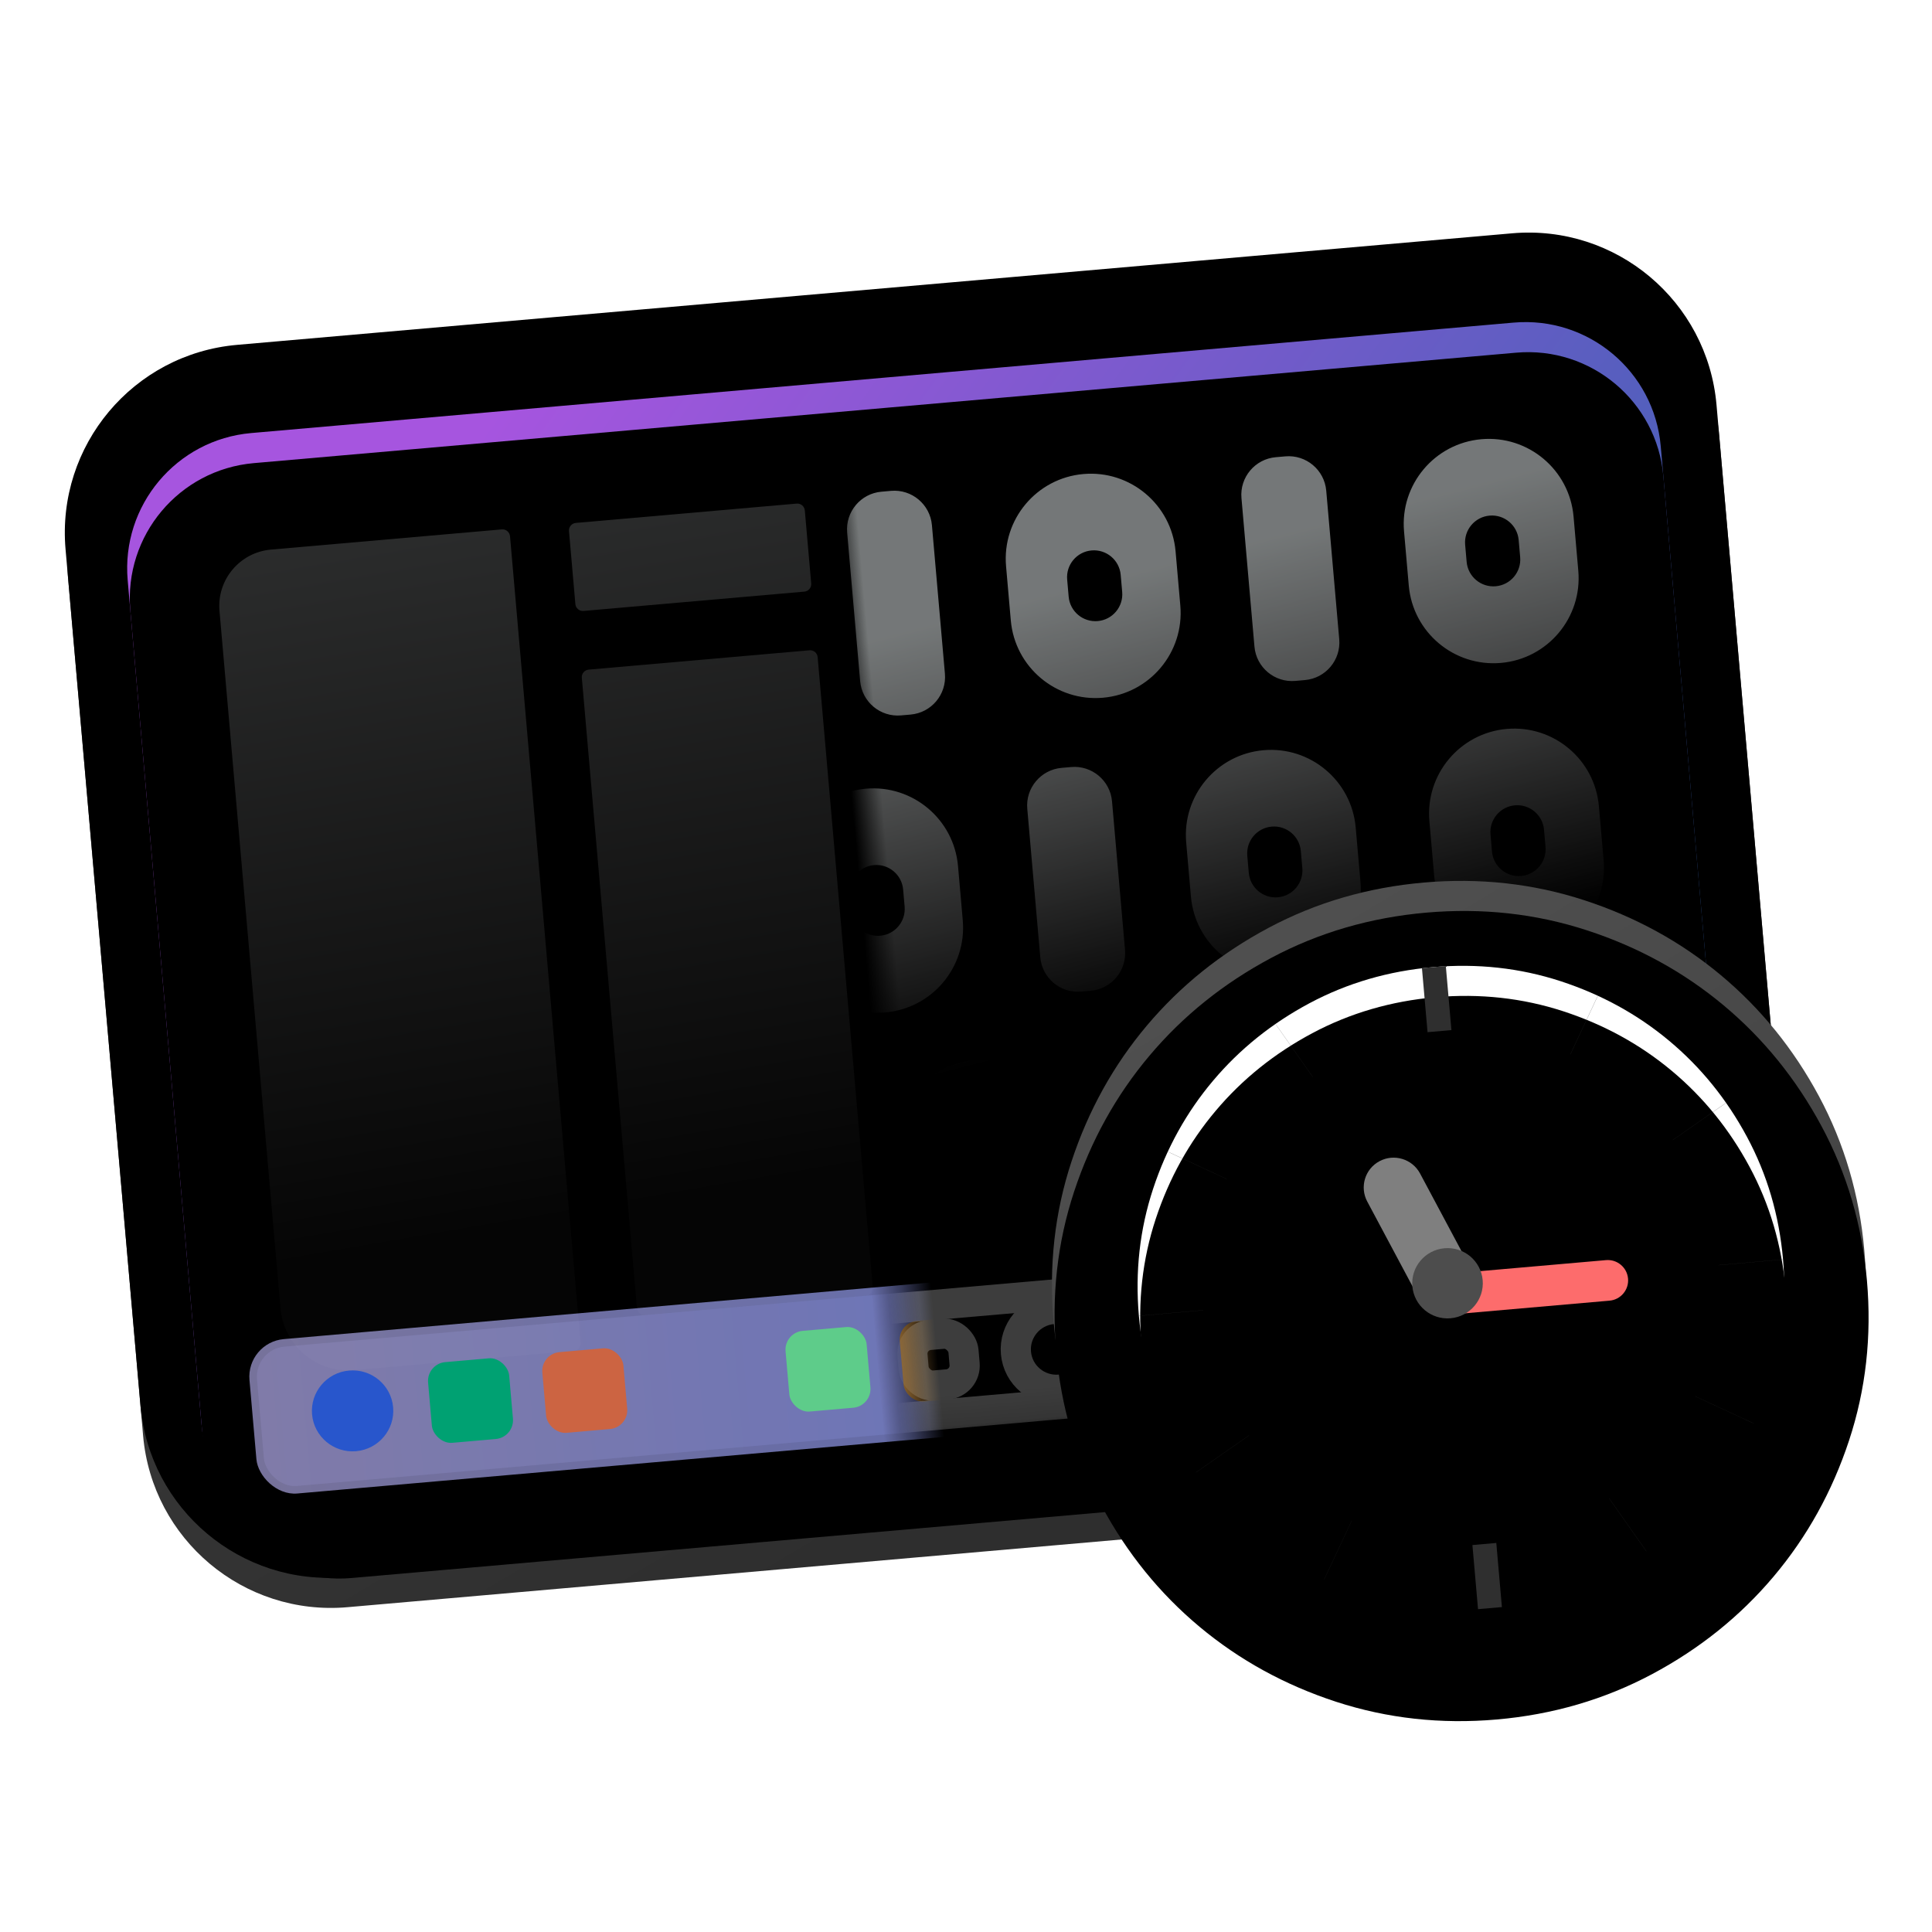 <?xml version="1.0" encoding="UTF-8"?>
<svg width="64px" height="64px" viewBox="0 0 64 64" version="1.1" xmlns="http://www.w3.org/2000/svg" xmlns:xlink="http://www.w3.org/1999/xlink">
    <title>apps/64/deepin-log-viewer</title>
    <defs>
        <filter x="-8.9%" y="-8.2%" width="124.4%" height="124.5%" filterUnits="objectBoundingBox" id="filter-1">
            <feOffset dx="0" dy="1" in="SourceAlpha" result="shadowOffsetOuter1"></feOffset>
            <feGaussianBlur stdDeviation="1.5" in="shadowOffsetOuter1" result="shadowBlurOuter1"></feGaussianBlur>
            <feColorMatrix values="0 0 0 0 0   0 0 0 0 0   0 0 0 0 0  0 0 0 0.2 0" type="matrix" in="shadowBlurOuter1" result="shadowMatrixOuter1"></feColorMatrix>
            <feMerge>
                <feMergeNode in="shadowMatrixOuter1"></feMergeNode>
                <feMergeNode in="SourceGraphic"></feMergeNode>
            </feMerge>
        </filter>
        <linearGradient x1="39.599%" y1="22.145%" x2="75.302%" y2="77.855%" id="linearGradient-2">
            <stop stop-color="#3C3C3C" offset="0%"></stop>
            <stop stop-color="#2E2E2E" offset="100%"></stop>
        </linearGradient>
        <path d="M6.25,-4.52562571e-13 L48.649,-4.52562571e-13 C52.101,-4.50130857e-13 54.899,2.798 54.899,6.25 L54.899,34.726 C54.899,38.178 52.101,40.976 48.649,40.976 L6.25,40.976 C2.798,40.976 4.22721094e-16,38.178 0,34.726 L0,6.25 C-4.22721094e-16,2.798 2.798,-4.5192849e-13 6.25,-4.52562571e-13 Z" id="path-3"></path>
        <filter x="-0.9%" y="-1.2%" width="101.8%" height="102.4%" filterUnits="objectBoundingBox" id="filter-4">
            <feOffset dx="0" dy="-1" in="SourceAlpha" result="shadowOffsetInner1"></feOffset>
            <feComposite in="shadowOffsetInner1" in2="SourceAlpha" operator="arithmetic" k2="-1" k3="1" result="shadowInnerInner1"></feComposite>
            <feColorMatrix values="0 0 0 0 0   0 0 0 0 0   0 0 0 0 0  0 0 0 0.12 0" type="matrix" in="shadowInnerInner1"></feColorMatrix>
        </filter>
        <linearGradient x1="9.857%" y1="23.555%" x2="93.144%" y2="76.445%" id="linearGradient-5">
            <stop stop-color="#A655DF" offset="0%"></stop>
            <stop stop-color="#2F63AE" offset="100%"></stop>
        </linearGradient>
        <path d="M4.5,-4.52562571e-13 L46.478,-4.51674393e-13 C48.963,-4.52130932e-13 50.978,2.015 50.978,4.5 L50.978,32.574 C50.978,35.059 48.963,37.074 46.478,37.074 L4.5,37.074 C2.015,37.074 3.04359188e-16,35.059 0,32.574 L0,4.5 C-3.04359188e-16,2.015 2.015,-4.51217854e-13 4.5,-4.51674393e-13 Z" id="path-6"></path>
        <filter x="-2.0%" y="-2.7%" width="103.9%" height="105.4%" filterUnits="objectBoundingBox" id="filter-8">
            <feGaussianBlur stdDeviation="0.5" in="SourceAlpha" result="shadowBlurInner1"></feGaussianBlur>
            <feOffset dx="0" dy="1" in="shadowBlurInner1" result="shadowOffsetInner1"></feOffset>
            <feComposite in="shadowOffsetInner1" in2="SourceAlpha" operator="arithmetic" k2="-1" k3="1" result="shadowInnerInner1"></feComposite>
            <feColorMatrix values="0 0 0 0 0   0 0 0 0 0   0 0 0 0 0  0 0 0 0.22 0" type="matrix" in="shadowInnerInner1"></feColorMatrix>
        </filter>
        <rect id="path-9" x="0" y="0" width="22.548" height="35.367"></rect>
        <linearGradient x1="0%" y1="50%" x2="99.338%" y2="50%" id="linearGradient-11">
            <stop stop-color="#A09AD3" offset="0%"></stop>
            <stop stop-color="#6C89F9" offset="100%"></stop>
        </linearGradient>
        <rect id="path-12" x="0" y="0" width="22.548" height="5.854" rx="0.125"></rect>
        <path d="M0,4.52562571e-13 L26.837,4.52562571e-13 L26.837,23.994 C26.837,27.446 24.039,30.244 20.587,30.244 L0,30.244 L0,30.244 L0,4.52562571e-13 Z" id="path-14"></path>
        <linearGradient x1="50%" y1="15.272%" x2="62.308%" y2="66.839%" id="linearGradient-16">
            <stop stop-color="#F7FEFF" stop-opacity="0.839" offset="0%"></stop>
            <stop stop-color="#FFFFFF" stop-opacity="0" offset="100%"></stop>
        </linearGradient>
        <linearGradient x1="50%" y1="-17.393%" x2="56.34%" y2="82.678%" id="linearGradient-17">
            <stop stop-color="#F7FEFF" stop-opacity="0.47" offset="0%"></stop>
            <stop stop-color="#FFFFFF" stop-opacity="0.05" offset="100%"></stop>
        </linearGradient>
        <filter x="-26.0%" y="-33.5%" width="151.9%" height="152.2%" filterUnits="objectBoundingBox" id="filter-18">
            <feOffset dx="0" dy="-2" in="SourceAlpha" result="shadowOffsetOuter1"></feOffset>
            <feGaussianBlur stdDeviation="2" in="shadowOffsetOuter1" result="shadowBlurOuter1"></feGaussianBlur>
            <feColorMatrix values="0 0 0 0 0   0 0 0 0 0   0 0 0 0 0  0 0 0 0.156 0" type="matrix" in="shadowBlurOuter1" result="shadowMatrixOuter1"></feColorMatrix>
            <feMerge>
                <feMergeNode in="shadowMatrixOuter1"></feMergeNode>
                <feMergeNode in="SourceGraphic"></feMergeNode>
            </feMerge>
        </filter>
        <linearGradient x1="31.195%" y1="5.294%" x2="74.285%" y2="92.063%" id="linearGradient-19">
            <stop stop-color="#4F4F4F" offset="0%"></stop>
            <stop stop-color="#3F3F3F" offset="100%"></stop>
        </linearGradient>
        <path d="M8.227,1.048 C6.586,1.747 5.156,2.703 3.936,3.917 C2.716,5.131 1.755,6.555 1.053,8.188 C0.351,9.821 0,11.563 0,13.415 C0,15.266 0.351,17.009 1.053,18.642 C1.755,20.275 2.716,21.699 3.936,22.913 C5.156,24.127 6.586,25.083 8.227,25.782 C9.868,26.48 11.619,26.83 13.48,26.83 C15.34,26.83 17.091,26.48 18.732,25.782 C20.373,25.083 21.803,24.127 23.023,22.913 C24.243,21.699 25.204,20.275 25.906,18.642 C26.608,17.009 26.959,15.266 26.959,13.415 C26.959,11.563 26.608,9.821 25.906,8.188 C25.204,6.555 24.243,5.131 23.023,3.917 C21.803,2.703 20.373,1.747 18.732,1.048 C17.091,0.349 15.34,0 13.48,0 C11.619,0 9.868,0.349 8.227,1.048 Z" id="path-20"></path>
        <filter x="-1.9%" y="-1.9%" width="103.7%" height="103.7%" filterUnits="objectBoundingBox" id="filter-21">
            <feOffset dx="0" dy="1" in="SourceAlpha" result="shadowOffsetInner1"></feOffset>
            <feComposite in="shadowOffsetInner1" in2="SourceAlpha" operator="arithmetic" k2="-1" k3="1" result="shadowInnerInner1"></feComposite>
            <feColorMatrix values="0 0 0 0 1   0 0 0 0 1   0 0 0 0 1  0 0 0 0.2 0" type="matrix" in="shadowInnerInner1"></feColorMatrix>
        </filter>
        <path d="M13.541,2.818 C12.063,2.818 10.672,3.095 9.368,3.65 C8.064,4.206 6.928,4.965 5.959,5.93 C4.989,6.894 4.226,8.026 3.668,9.323 C3.11,10.621 2.831,12.005 2.831,13.476 C2.831,14.947 3.11,16.332 3.668,17.629 C4.226,18.927 4.989,20.058 5.959,21.022 C6.928,21.987 8.064,22.747 9.368,23.302 C10.672,23.857 12.063,24.135 13.541,24.135 C15.019,24.135 16.41,23.857 17.714,23.302 C19.018,22.747 20.155,21.987 21.124,21.022 C22.093,20.058 22.857,18.927 23.414,17.629 C23.972,16.332 24.251,14.947 24.251,13.476 C24.251,12.005 23.972,10.621 23.414,9.323 C22.857,8.026 22.093,6.894 21.124,5.93 C20.155,4.965 19.018,4.206 17.714,3.65 C16.41,3.095 15.019,2.818 13.541,2.818 L13.541,2.818 Z" id="path-22"></path>
        <filter x="-2.3%" y="-2.3%" width="104.7%" height="104.7%" filterUnits="objectBoundingBox" id="filter-23">
            <feOffset dx="0" dy="1" in="SourceAlpha" result="shadowOffsetInner1"></feOffset>
            <feComposite in="shadowOffsetInner1" in2="SourceAlpha" operator="arithmetic" k2="-1" k3="1" result="shadowInnerInner1"></feComposite>
            <feColorMatrix values="0 0 0 0 0   0 0 0 0 0   0 0 0 0 0  0 0 0 0.08 0" type="matrix" in="shadowInnerInner1"></feColorMatrix>
        </filter>
        <path d="M9.782,10.258 L13.53,10.252 C14.075,10.251 14.518,10.692 14.519,11.237 C14.519,11.238 14.519,11.24 14.519,11.241 C14.518,11.788 14.074,12.232 13.527,12.233 L9.779,12.239 L9.779,12.239 L9.782,10.258 Z" id="path-24"></path>
        <filter x="-10.5%" y="-25.1%" width="121.1%" height="200.5%" filterUnits="objectBoundingBox" id="filter-25">
            <feOffset dx="0" dy="1" in="SourceAlpha" result="shadowOffsetOuter1"></feOffset>
            <feColorMatrix values="0 0 0 0 0   0 0 0 0 0   0 0 0 0 0  0 0 0 0.096 0" type="matrix" in="shadowOffsetOuter1"></feColorMatrix>
        </filter>
        <path d="M12.31,12.986 L18.407,12.986 C18.779,12.986 19.081,13.288 19.081,13.66 C19.081,14.032 18.779,14.334 18.407,14.334 L12.621,14.334 L12.621,14.334 L12.31,12.986 Z" id="path-26"></path>
        <filter x="-7.4%" y="-37.1%" width="114.8%" height="248.4%" filterUnits="objectBoundingBox" id="filter-27">
            <feOffset dx="0" dy="1" in="SourceAlpha" result="shadowOffsetOuter1"></feOffset>
            <feColorMatrix values="0 0 0 0 0   0 0 0 0 0   0 0 0 0 0  0 0 0 0.08 0" type="matrix" in="shadowOffsetOuter1"></feColorMatrix>
        </filter>
    </defs>
    <g id="apps/64/deepin-log-viewer" stroke="none" stroke-width="1" fill="none" fill-rule="evenodd">
        <g id="编组-3" filter="url(#filter-1)" transform="translate(32.321, 33.877) rotate(-5) translate(-32.321, -33.877)translate(3.653, 9.377)">
            <g id="矩形" transform="translate(0, 0)">
                <g id="蒙版">
                    <use fill="url(#linearGradient-2)" fill-rule="evenodd" xlink:href="#path-3"></use>
                    <use fill="black" fill-opacity="1" filter="url(#filter-4)" xlink:href="#path-3"></use>
                </g>
                <g id="kevin-lanceplaine-243768-unsplash" transform="translate(1.961, 1.951)">
                    <mask id="mask-7" fill="white">
                        <use xlink:href="#path-6"></use>
                    </mask>
                    <g id="蒙版">
                        <use fill="url(#linearGradient-5)" fill-rule="evenodd" xlink:href="#path-6"></use>
                        <use fill="black" fill-opacity="1" filter="url(#filter-8)" xlink:href="#path-6"></use>
                    </g>
                    <g id="编组-2" mask="url(#mask-7)">
                        <g transform="translate(0.98, 1.951)">
                            <mask id="mask-10" fill="white">
                                <use xlink:href="#path-9"></use>
                            </mask>
                            <g id="蒙版" stroke="none" fill="none"></g>
                            <g id="编组-2" opacity="0.797" stroke="none" stroke-width="1" fill="none" fill-rule="evenodd" mask="url(#mask-10)">
                                <g transform="translate(0.98, 28.293)">
                                    <rect id="bg" stroke-opacity="0.08" stroke="#000000" stroke-width="0.5" fill="url(#linearGradient-11)" x="-0.25" y="-0.25" width="49.762" height="5.134" rx="1.25"></rect>
                                    <rect id="矩形" stroke="none" fill="#00C98F" x="5.637" y="0.976" width="2.696" height="2.683" rx="0.625"></rect>
                                    <rect id="矩形备份-2" stroke="none" fill="#75FFAC" x="17.524" y="0.976" width="2.696" height="2.683" rx="0.625"></rect>
                                    <rect id="矩形备份" stroke="none" fill="#FF7D52" x="9.436" y="0.976" width="2.696" height="2.683" rx="0.625"></rect>
                                    <rect id="矩形备份-3" stroke="none" fill="#FFB656" x="21.322" y="0.976" width="2.696" height="2.683" rx="0.625"></rect>
                                    <rect id="矩形备份-7" stroke="none" fill="#FF796E" x="29.165" y="0.976" width="2.696" height="2.683" rx="0.625"></rect>
                                    <rect id="矩形备份-4" stroke="none" fill-opacity="0.3" fill="#000000" x="40.929" y="0.976" width="2.696" height="2.683" rx="0.625"></rect>
                                    <rect id="矩形备份-6" stroke="none" fill-opacity="0.3" fill="#000000" x="37.13" y="0.976" width="2.696" height="2.683" rx="0.625"></rect>
                                    <rect id="矩形备份-5" stroke="none" fill-opacity="0.3" fill="#000000" x="44.85" y="0.976" width="2.696" height="2.683" rx="0.625"></rect>
                                    <ellipse id="椭圆形" stroke="none" fill="#326CFF" cx="3.064" cy="2.317" rx="1.348" ry="1.341"></ellipse>
                                    <ellipse id="椭圆形备份" stroke="none" fill="#482AC5" cx="26.592" cy="2.317" rx="1.348" ry="1.341"></ellipse>
                                </g>
                            </g>
                        </g>
                    </g>
                </g>
                <g id="编组-2备份" opacity="0.3" transform="translate(25.489, 31.22)">
                    <mask id="mask-13" fill="white">
                        <use xlink:href="#path-12"></use>
                    </mask>
                    <g id="蒙版"></g>
                    <g opacity="0.797" mask="url(#mask-13)" stroke="#FFFFFF">
                        <g transform="translate(-2.941, 0.976)">
                            <rect id="bg" x="0.5" y="0.5" width="29.513" height="3.634" rx="1.25"></rect>
                            <rect id="矩形备份-3" x="3.073" y="1.476" width="1.696" height="1.683" rx="0.625"></rect>
                            <ellipse id="椭圆形备份" cx="7.843" cy="2.317" rx="1.348" ry="1.341"></ellipse>
                        </g>
                    </g>
                </g>
            </g>
            <g id="编组" transform="translate(25.719, 1.194)">
                <mask id="mask-15" fill="white">
                    <use xlink:href="#path-14"></use>
                </mask>
                <g id="蒙版"></g>
                <g opacity="0.56" mask="url(#mask-15)" fill="url(#linearGradient-16)" id="形状结合">
                    <g transform="translate(-13.235, 4.512)">
                        <path d="M1.25,4.57088058e-11 L1.568,4.57090278e-11 C2.259,4.5708901e-11 2.818,0.56 2.818,1.25 L2.818,6.189 C2.818,6.88 2.259,7.439 1.568,7.439 L1.25,7.439 C0.56,7.439 2.98314347e-10,6.88 2.98314262e-10,6.189 L2.98314262e-10,1.25 C2.98314178e-10,0.56 0.56,4.57091546e-11 1.25,4.57090278e-11 Z M1.25,9.634 L1.568,9.634 C2.259,9.634 2.818,10.194 2.818,10.884 L2.818,15.823 C2.818,16.514 2.259,17.073 1.568,17.073 L1.25,17.073 C0.56,17.073 3.06588824e-16,16.514 2.22044605e-16,15.823 L2.22044605e-16,10.884 C1.37500386e-16,10.194 0.56,9.634 1.25,9.634 Z M6.519,9.634 L6.838,9.634 C7.528,9.634 8.088,10.194 8.088,10.884 L8.088,15.823 C8.088,16.514 7.528,17.073 6.838,17.073 L6.519,17.073 C5.829,17.073 5.269,16.514 5.269,15.823 L5.269,10.884 C5.269,10.194 5.829,9.634 6.519,9.634 Z M14.607,4.9781992e-11 L14.926,4.9781992e-11 C15.616,4.97818652e-11 16.176,0.56 16.176,1.25 L16.176,6.189 C16.176,6.88 15.616,7.439 14.926,7.439 L14.607,7.439 C13.917,7.439 13.357,6.88 13.357,6.189 L13.357,1.25 C13.357,0.56 13.917,4.97821188e-11 14.607,4.9781992e-11 Z M27.719,5.88332952e-12 L28.038,5.88332952e-12 C28.728,5.8832027e-12 29.288,0.56 29.288,1.25 L29.288,6.189 C29.288,6.88 28.728,7.439 28.038,7.439 L27.719,7.439 C27.029,7.439 26.469,6.88 26.469,6.189 L26.469,1.25 C26.469,0.56 27.029,5.88345634e-12 27.719,5.88332952e-12 Z M19.754,9.634 L20.072,9.634 C20.763,9.634 21.322,10.194 21.322,10.884 L21.322,15.823 C21.322,16.514 20.763,17.073 20.072,17.073 L19.754,17.073 C19.064,17.073 18.504,16.514 18.504,15.823 L18.504,10.884 C18.504,10.194 19.064,9.634 19.754,9.634 Z M9.338,19.025 L9.656,19.025 C10.347,19.025 10.906,19.584 10.906,20.275 L10.906,25.214 C10.906,25.904 10.347,26.464 9.656,26.464 L9.338,26.464 C8.647,26.464 8.088,25.904 8.088,25.214 L8.088,20.275 C8.088,19.584 8.647,19.025 9.338,19.025 Z M30.538,19.025 L30.856,19.025 C31.546,19.025 32.106,19.584 32.106,20.275 L32.106,25.214 C32.106,25.904 31.546,26.464 30.856,26.464 L30.538,26.464 C29.847,26.464 29.288,25.904 29.288,25.214 L29.288,20.275 C29.288,19.584 29.847,19.025 30.538,19.025 Z M35.807,19.025 L36.125,19.025 C36.816,19.025 37.375,19.584 37.375,20.275 L37.375,25.214 C37.375,25.904 36.816,26.464 36.125,26.464 L35.807,26.464 C35.117,26.464 34.557,25.904 34.557,25.214 L34.557,20.275 C34.557,19.584 35.117,19.025 35.807,19.025 Z M7.965,4.38986981e-11 C9.522,4.38984122e-11 10.784,1.262 10.784,2.818 L10.784,4.621 C10.784,6.177 9.522,7.439 7.965,7.439 C6.409,7.439 5.147,6.177 5.147,4.621 L5.147,2.818 C5.147,1.262 6.409,4.38989841e-11 7.965,4.38986981e-11 Z M8.015,2.545 C7.523,2.545 7.125,2.943 7.125,3.435 L7.125,4.004 C7.125,4.496 7.523,4.894 8.015,4.894 C8.506,4.894 8.905,4.496 8.905,4.004 L8.905,3.435 C8.905,2.943 8.506,2.545 8.015,2.545 Z M21.322,5.4760232e-11 C22.879,5.47599461e-11 24.141,1.262 24.141,2.818 L24.141,4.621 C24.141,6.177 22.879,7.439 21.322,7.439 C19.766,7.439 18.504,6.177 18.504,4.621 L18.504,2.818 C18.504,1.262 19.766,5.4760518e-11 21.322,5.4760232e-11 Z M21.372,2.545 C20.88,2.545 20.482,2.943 20.482,3.435 L20.482,4.004 C20.482,4.496 20.88,4.894 21.372,4.894 C21.863,4.894 22.262,4.496 22.262,4.004 L22.262,3.435 C22.262,2.943 21.863,2.545 21.372,2.545 Z M34.557,3.56666062e-17 C36.114,-2.5027597e-16 37.375,1.262 37.375,2.818 L37.375,4.621 C37.375,6.177 36.114,7.439 34.557,7.439 C33,7.439 31.738,6.177 31.738,4.621 L31.738,2.818 C31.738,1.262 33,3.21609182e-16 34.557,3.56666062e-17 Z M34.606,2.545 C34.115,2.545 33.716,2.943 33.716,3.435 L33.716,4.004 C33.716,4.496 34.115,4.894 34.606,4.894 C35.098,4.894 35.496,4.496 35.496,4.004 L35.496,3.435 C35.496,2.943 35.098,2.545 34.606,2.545 Z M34.557,9.634 C36.114,9.634 37.375,10.896 37.375,12.453 L37.375,14.255 C37.375,15.812 36.114,17.073 34.557,17.073 C33,17.073 31.738,15.812 31.738,14.255 L31.738,12.453 C31.738,10.896 33,9.634 34.557,9.634 Z M34.606,12.179 C34.115,12.179 33.716,12.578 33.716,13.069 L33.716,13.638 C33.716,14.13 34.115,14.529 34.606,14.529 C35.098,14.529 35.496,14.13 35.496,13.638 L35.496,13.069 C35.496,12.578 35.098,12.179 34.606,12.179 Z M26.469,9.634 C28.026,9.634 29.288,10.896 29.288,12.453 L29.288,14.255 C29.288,15.812 28.026,17.073 26.469,17.073 C24.913,17.073 23.651,15.812 23.651,14.255 L23.651,12.453 C23.651,10.896 24.913,9.634 26.469,9.634 Z M26.519,12.179 C26.027,12.179 25.629,12.578 25.629,13.069 L25.629,13.638 C25.629,14.13 26.027,14.529 26.519,14.529 C27.01,14.529 27.409,14.13 27.409,13.638 L27.409,13.069 C27.409,12.578 27.01,12.179 26.519,12.179 Z M16.053,19.025 C17.61,19.025 18.872,20.287 18.872,21.843 L18.872,23.645 C18.872,25.202 17.61,26.464 16.053,26.464 C14.496,26.464 13.235,25.202 13.235,23.645 L13.235,21.843 C13.235,20.287 14.496,19.025 16.053,19.025 Z M16.102,21.57 C15.611,21.57 15.212,21.968 15.212,22.46 L15.212,23.029 C15.212,23.52 15.611,23.919 16.102,23.919 C16.594,23.919 16.993,23.52 16.993,23.029 L16.993,22.46 C16.993,21.968 16.594,21.57 16.102,21.57 Z M2.818,19.391 C4.375,19.391 5.637,20.652 5.637,22.209 L5.637,24.011 C5.637,25.568 4.375,26.83 2.818,26.83 C1.262,26.83 2.72848601e-10,25.568 2.72848411e-10,24.011 L2.72848411e-10,22.209 C2.7284822e-10,20.652 1.262,19.391 2.818,19.391 Z M2.868,21.936 C2.376,21.936 1.978,22.334 1.978,22.826 L1.978,23.395 C1.978,23.886 2.376,24.285 2.868,24.285 C3.359,24.285 3.758,23.886 3.758,23.395 L3.758,22.826 C3.758,22.334 3.359,21.936 2.868,21.936 Z M24.141,19.391 C25.697,19.391 26.959,20.652 26.959,22.209 L26.959,24.011 C26.959,25.568 25.697,26.83 24.141,26.83 C22.584,26.83 21.322,25.568 21.322,24.011 L21.322,22.209 C21.322,20.652 22.584,19.391 24.141,19.391 Z M24.19,21.936 C23.699,21.936 23.3,22.334 23.3,22.826 L23.3,23.395 C23.3,23.886 23.699,24.285 24.19,24.285 C24.682,24.285 25.08,23.886 25.08,23.395 L25.08,22.826 C25.08,22.334 24.682,21.936 24.19,21.936 Z M13.235,9.756 C14.791,9.756 16.053,11.018 16.053,12.575 L16.053,14.377 C16.053,15.934 14.791,17.195 13.235,17.195 C11.678,17.195 10.416,15.934 10.416,14.377 L10.416,12.575 C10.416,11.018 11.678,9.756 13.235,9.756 Z M13.284,12.301 C12.792,12.301 12.394,12.7 12.394,13.191 L12.394,13.76 C12.394,14.252 12.792,14.65 13.284,14.65 C13.776,14.65 14.174,14.252 14.174,13.76 L14.174,13.191 C14.174,12.7 13.776,12.301 13.284,12.301 Z"></path>
                    </g>
                </g>
            </g>
            <path d="M6.777,5.854 L14.455,5.854 C14.593,5.854 14.705,5.966 14.705,6.104 L14.705,32.921 C14.705,33.059 14.593,33.171 14.455,33.171 L7.152,33.171 C5.909,33.171 4.902,32.164 4.902,30.921 L4.902,7.729 C4.902,6.693 5.741,5.854 6.777,5.854 Z M16.916,5.854 L24.258,5.854 C24.397,5.854 24.508,5.966 24.508,6.104 L24.508,8.531 C24.508,8.669 24.397,8.781 24.258,8.781 L16.916,8.781 C16.778,8.781 16.666,8.669 16.666,8.531 L16.666,6.104 C16.666,5.966 16.778,5.854 16.916,5.854 Z M16.916,10.732 L24.258,10.732 C24.397,10.732 24.508,10.844 24.508,10.982 L24.508,31.946 C24.508,32.084 24.397,32.196 24.258,32.196 L16.916,32.196 C16.778,32.196 16.666,32.084 16.666,31.946 L16.666,10.982 C16.666,10.844 16.778,10.732 16.916,10.732 Z" id="形状结合" fill="url(#linearGradient-17)" opacity="0.423"></path>
            <g id="Group-5备份-2" filter="url(#filter-18)" transform="translate(30.376, 22.17)">
                <g id="Path">
                    <use fill="url(#linearGradient-19)" fill-rule="evenodd" xlink:href="#path-20"></use>
                    <use fill="black" fill-opacity="1" filter="url(#filter-21)" xlink:href="#path-20"></use>
                </g>
                <g id="Path备份">
                    <use fill="#FFFFFF" fill-rule="evenodd" xlink:href="#path-22"></use>
                    <use fill="black" fill-opacity="1" filter="url(#filter-23)" xlink:href="#path-22"></use>
                </g>
                <path d="M13.176,2.818 L13.97,2.818 L13.97,4.949 L13.176,4.949 Z M18.894,4.245 L18.898,4.247 L17.827,6.093 L17.823,6.091 L18.894,4.245 Z M22.815,8.145 L22.817,8.149 L20.962,9.214 L20.96,9.211 L22.815,8.145 Z M24.251,13.474 L24.251,13.478 L22.109,13.478 L22.109,13.474 L24.251,13.474 Z M22.817,18.804 L22.815,18.807 L20.96,17.741 L20.962,17.738 L22.817,18.804 Z M18.898,22.706 L18.894,22.708 L17.823,20.861 L17.827,20.86 L18.898,22.706 Z M13.97,24.135 L13.176,24.135 L13.176,22.003 L13.97,22.003 Z M8.188,22.708 L8.185,22.706 L9.256,20.86 L9.259,20.861 L8.188,22.708 Z M4.267,18.807 L4.265,18.804 L6.12,17.738 L6.122,17.741 L4.267,18.807 Z M2.831,13.478 L2.831,13.474 L4.973,13.474 L4.973,13.478 L2.831,13.478 Z M4.265,8.149 L4.267,8.145 L6.122,9.211 L6.12,9.214 L4.265,8.149 Z M8.185,4.247 L8.188,4.245 L9.259,6.091 L9.256,6.093 L8.185,4.247 Z" id="Rectangle-5" fill="#2F2F2F"></path>
                <g id="Rectangle-9" transform="translate(12.15, 11.245) rotate(-113) translate(-12.15, -11.245)">
                    <use fill="black" fill-opacity="1" filter="url(#filter-25)" xlink:href="#path-24"></use>
                    <use fill="#7F7F7F" fill-rule="evenodd" xlink:href="#path-24"></use>
                </g>
                <g id="Rectangle-9">
                    <use fill="black" fill-opacity="1" filter="url(#filter-27)" xlink:href="#path-26"></use>
                    <use fill="#FD6C6C" fill-rule="evenodd" xlink:href="#path-26"></use>
                </g>
                <ellipse id="Oval-4" fill="#4D4D4D" cx="13.11" cy="13.292" rx="1.169" ry="1.164"></ellipse>
            </g>
        </g>
        <g id="Guide/64" transform="translate(2, 2)"></g>
    </g>
</svg>